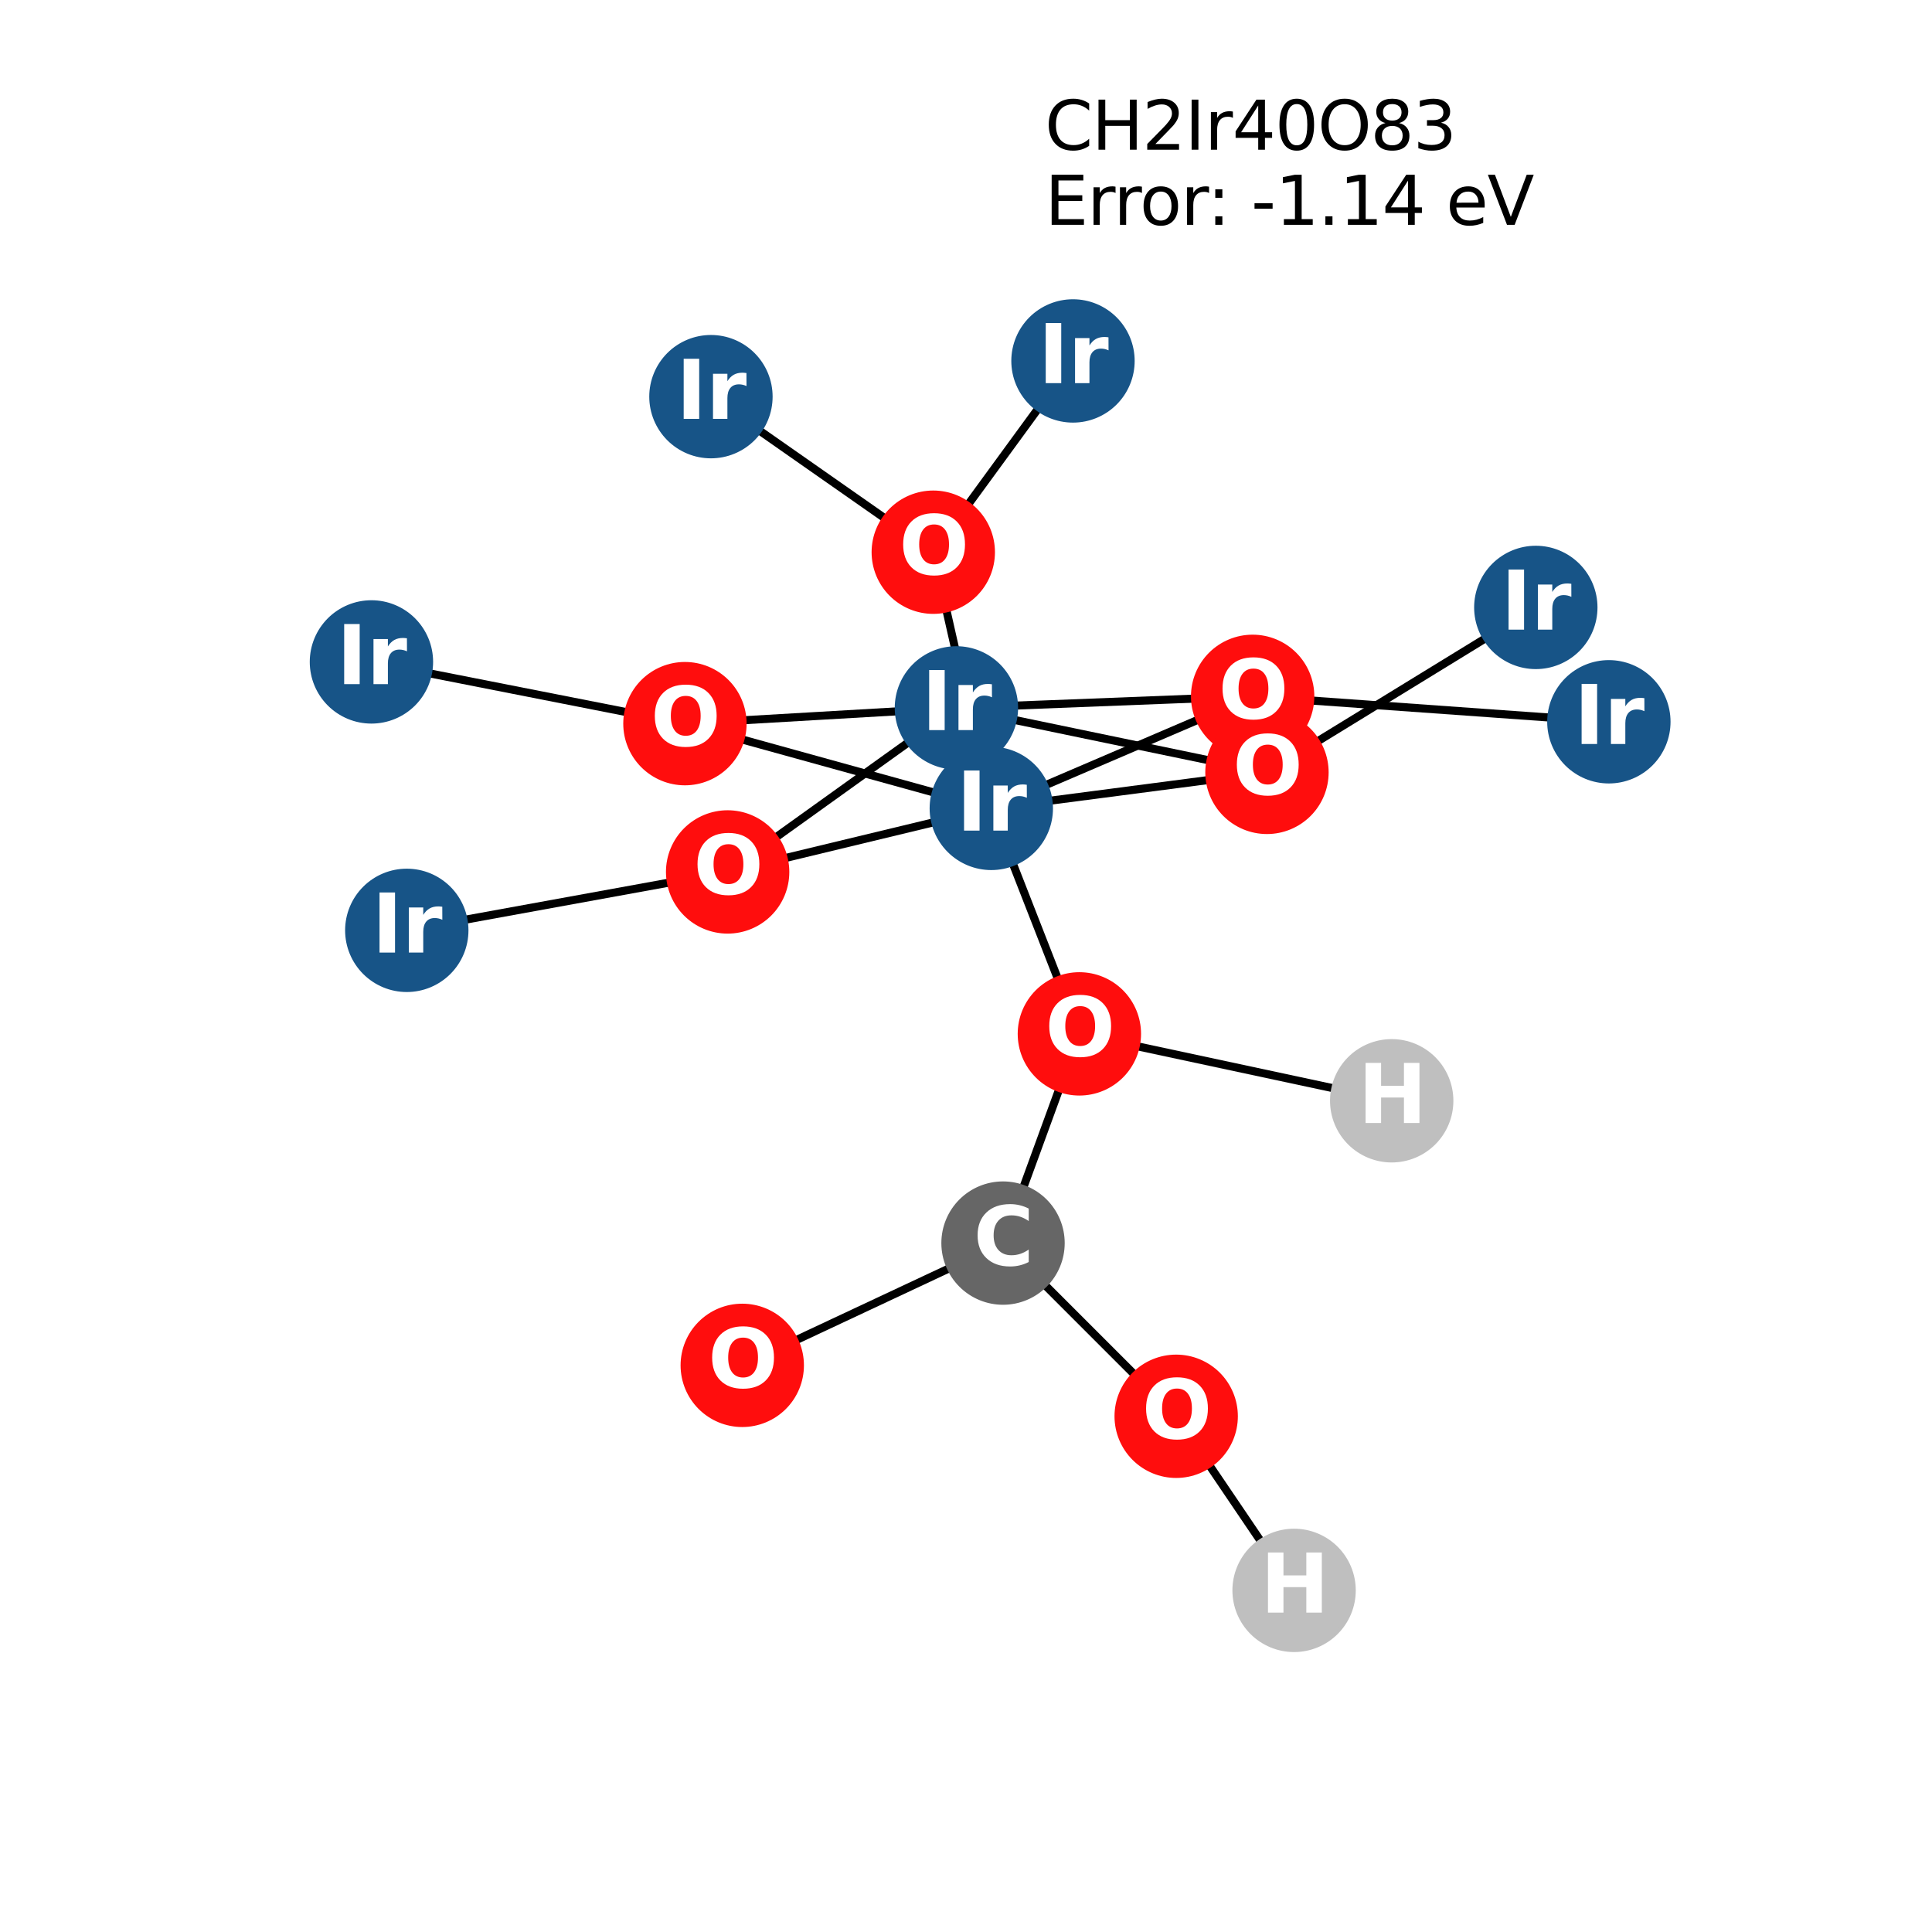 <?xml version="1.0" encoding="utf-8" standalone="no"?>
<!DOCTYPE svg PUBLIC "-//W3C//DTD SVG 1.1//EN"
  "http://www.w3.org/Graphics/SVG/1.1/DTD/svg11.dtd">
<svg xmlns:xlink="http://www.w3.org/1999/xlink" width="288pt" height="288pt" viewBox="0 0 288 288" xmlns="http://www.w3.org/2000/svg" version="1.1">
 <defs>
  <style type="text/css">*{stroke-linejoin: round; stroke-linecap: butt}</style>
 </defs>
 <g id="figure_1">
  <g id="patch_1">
   <path d="M 0 288 
L 288 288 
L 288 0 
L 0 0 
z
" style="fill: #ffffff"/>
  </g>
  <g id="axes_1">
   <g id="LineCollection_1">
    <path d="M 142.572 105.524 
L 188.864 115.136 
" clip-path="url(#p720fbea524)" style="fill: none; stroke: #000000; stroke-width: 1.2"/>
    <path d="M 142.572 105.524 
L 186.73 103.803 
" clip-path="url(#p720fbea524)" style="fill: none; stroke: #000000; stroke-width: 1.2"/>
    <path d="M 142.572 105.524 
L 108.468 129.978 
" clip-path="url(#p720fbea524)" style="fill: none; stroke: #000000; stroke-width: 1.2"/>
    <path d="M 142.572 105.524 
L 102.101 107.873 
" clip-path="url(#p720fbea524)" style="fill: none; stroke: #000000; stroke-width: 1.2"/>
    <path d="M 159.948 53.804 
L 139.122 82.316 
" clip-path="url(#p720fbea524)" style="fill: none; stroke: #000000; stroke-width: 1.2"/>
    <path d="M 239.831 107.595 
L 186.73 103.803 
" clip-path="url(#p720fbea524)" style="fill: none; stroke: #000000; stroke-width: 1.2"/>
    <path d="M 228.941 90.548 
L 188.864 115.136 
" clip-path="url(#p720fbea524)" style="fill: none; stroke: #000000; stroke-width: 1.2"/>
    <path d="M 139.122 82.316 
L 147.772 120.506 
" clip-path="url(#p720fbea524)" style="fill: none; stroke: #000000; stroke-width: 1.2"/>
    <path d="M 139.122 82.316 
L 105.979 59.129 
" clip-path="url(#p720fbea524)" style="fill: none; stroke: #000000; stroke-width: 1.2"/>
    <path d="M 147.772 120.506 
L 188.864 115.136 
" clip-path="url(#p720fbea524)" style="fill: none; stroke: #000000; stroke-width: 1.2"/>
    <path d="M 147.772 120.506 
L 186.73 103.803 
" clip-path="url(#p720fbea524)" style="fill: none; stroke: #000000; stroke-width: 1.2"/>
    <path d="M 147.772 120.506 
L 108.468 129.978 
" clip-path="url(#p720fbea524)" style="fill: none; stroke: #000000; stroke-width: 1.2"/>
    <path d="M 147.772 120.506 
L 102.101 107.873 
" clip-path="url(#p720fbea524)" style="fill: none; stroke: #000000; stroke-width: 1.2"/>
    <path d="M 147.772 120.506 
L 160.901 154.118 
" clip-path="url(#p720fbea524)" style="fill: none; stroke: #000000; stroke-width: 1.2"/>
    <path d="M 55.369 98.671 
L 102.101 107.873 
" clip-path="url(#p720fbea524)" style="fill: none; stroke: #000000; stroke-width: 1.2"/>
    <path d="M 108.468 129.978 
L 60.639 138.686 
" clip-path="url(#p720fbea524)" style="fill: none; stroke: #000000; stroke-width: 1.2"/>
    <path d="M 110.647 203.532 
L 149.52 185.306 
" clip-path="url(#p720fbea524)" style="fill: none; stroke: #000000; stroke-width: 1.2"/>
    <path d="M 149.52 185.306 
L 175.332 211.123 
" clip-path="url(#p720fbea524)" style="fill: none; stroke: #000000; stroke-width: 1.2"/>
    <path d="M 149.52 185.306 
L 160.901 154.118 
" clip-path="url(#p720fbea524)" style="fill: none; stroke: #000000; stroke-width: 1.2"/>
    <path d="M 175.332 211.123 
L 192.907 237.076 
" clip-path="url(#p720fbea524)" style="fill: none; stroke: #000000; stroke-width: 1.2"/>
    <path d="M 160.901 154.118 
L 207.459 164.092 
" clip-path="url(#p720fbea524)" style="fill: none; stroke: #000000; stroke-width: 1.2"/>
   </g>
   <g id="PathCollection_1">
    <defs>
     <path id="C0_0_ea0b48607e" d="M 0 8.944 
C 2.372 8.944 4.647 8.002 6.325 6.325 
C 8.002 4.647 8.944 2.372 8.944 -0 
C 8.944 -2.372 8.002 -4.647 6.325 -6.325 
C 4.647 -8.002 2.372 -8.944 0 -8.944 
C -2.372 -8.944 -4.647 -8.002 -6.325 -6.325 
C -8.002 -4.647 -8.944 -2.372 -8.944 0 
C -8.944 2.372 -8.002 4.647 -6.325 6.325 
C -4.647 8.002 -2.372 8.944 0 8.944 
z
"/>
    </defs>
    <g clip-path="url(#p720fbea524)">
     <use xlink:href="#C0_0_ea0b48607e" x="142.572" y="105.524" style="fill: #175487; stroke: #175487; stroke-width: 0.5"/>
    </g>
    <g clip-path="url(#p720fbea524)">
     <use xlink:href="#C0_0_ea0b48607e" x="159.948" y="53.804" style="fill: #175487; stroke: #175487; stroke-width: 0.5"/>
    </g>
    <g clip-path="url(#p720fbea524)">
     <use xlink:href="#C0_0_ea0b48607e" x="239.831" y="107.595" style="fill: #175487; stroke: #175487; stroke-width: 0.5"/>
    </g>
    <g clip-path="url(#p720fbea524)">
     <use xlink:href="#C0_0_ea0b48607e" x="228.941" y="90.548" style="fill: #175487; stroke: #175487; stroke-width: 0.5"/>
    </g>
    <g clip-path="url(#p720fbea524)">
     <use xlink:href="#C0_0_ea0b48607e" x="139.122" y="82.316" style="fill: #ff0d0d; stroke: #ff0d0d; stroke-width: 0.5"/>
    </g>
    <g clip-path="url(#p720fbea524)">
     <use xlink:href="#C0_0_ea0b48607e" x="147.772" y="120.506" style="fill: #175487; stroke: #175487; stroke-width: 0.5"/>
    </g>
    <g clip-path="url(#p720fbea524)">
     <use xlink:href="#C0_0_ea0b48607e" x="105.979" y="59.129" style="fill: #175487; stroke: #175487; stroke-width: 0.5"/>
    </g>
    <g clip-path="url(#p720fbea524)">
     <use xlink:href="#C0_0_ea0b48607e" x="55.369" y="98.671" style="fill: #175487; stroke: #175487; stroke-width: 0.5"/>
    </g>
    <g clip-path="url(#p720fbea524)">
     <use xlink:href="#C0_0_ea0b48607e" x="108.468" y="129.978" style="fill: #ff0d0d; stroke: #ff0d0d; stroke-width: 0.5"/>
    </g>
    <g clip-path="url(#p720fbea524)">
     <use xlink:href="#C0_0_ea0b48607e" x="102.101" y="107.873" style="fill: #ff0d0d; stroke: #ff0d0d; stroke-width: 0.5"/>
    </g>
    <g clip-path="url(#p720fbea524)">
     <use xlink:href="#C0_0_ea0b48607e" x="60.639" y="138.686" style="fill: #175487; stroke: #175487; stroke-width: 0.5"/>
    </g>
    <g clip-path="url(#p720fbea524)">
     <use xlink:href="#C0_0_ea0b48607e" x="186.73" y="103.803" style="fill: #ff0d0d; stroke: #ff0d0d; stroke-width: 0.5"/>
    </g>
    <g clip-path="url(#p720fbea524)">
     <use xlink:href="#C0_0_ea0b48607e" x="188.864" y="115.136" style="fill: #ff0d0d; stroke: #ff0d0d; stroke-width: 0.5"/>
    </g>
    <g clip-path="url(#p720fbea524)">
     <use xlink:href="#C0_0_ea0b48607e" x="110.647" y="203.532" style="fill: #ff0d0d; stroke: #ff0d0d; stroke-width: 0.5"/>
    </g>
    <g clip-path="url(#p720fbea524)">
     <use xlink:href="#C0_0_ea0b48607e" x="149.52" y="185.306" style="fill: #666666; stroke: #666666; stroke-width: 0.5"/>
    </g>
    <g clip-path="url(#p720fbea524)">
     <use xlink:href="#C0_0_ea0b48607e" x="175.332" y="211.123" style="fill: #ff0d0d; stroke: #ff0d0d; stroke-width: 0.5"/>
    </g>
    <g clip-path="url(#p720fbea524)">
     <use xlink:href="#C0_0_ea0b48607e" x="192.907" y="237.076" style="fill: #bfbfbf; stroke: #bfbfbf; stroke-width: 0.5"/>
    </g>
    <g clip-path="url(#p720fbea524)">
     <use xlink:href="#C0_0_ea0b48607e" x="160.901" y="154.118" style="fill: #ff0d0d; stroke: #ff0d0d; stroke-width: 0.5"/>
    </g>
    <g clip-path="url(#p720fbea524)">
     <use xlink:href="#C0_0_ea0b48607e" x="207.459" y="164.092" style="fill: #bfbfbf; stroke: #bfbfbf; stroke-width: 0.5"/>
    </g>
   </g>
   <g id="text_1">
    <g clip-path="url(#p720fbea524)">
     <!-- Ir -->
     <g style="fill: #ffffff" transform="translate(137.381 108.836) scale(0.12 -0.12)">
      <defs>
       <path id="DejaVuSans-Bold-49" d="M 588 4666 
L 1791 4666 
L 1791 0 
L 588 0 
L 588 4666 
z
" transform="scale(0.016)"/>
       <path id="DejaVuSans-Bold-72" d="M 3138 2547 
Q 2991 2616 2845 2648 
Q 2700 2681 2553 2681 
Q 2122 2681 1889 2404 
Q 1656 2128 1656 1613 
L 1656 0 
L 538 0 
L 538 3500 
L 1656 3500 
L 1656 2925 
Q 1872 3269 2151 3426 
Q 2431 3584 2822 3584 
Q 2878 3584 2943 3579 
Q 3009 3575 3134 3559 
L 3138 2547 
z
" transform="scale(0.016)"/>
      </defs>
      <use xlink:href="#DejaVuSans-Bold-49"/>
      <use xlink:href="#DejaVuSans-Bold-72" transform="translate(37.207 0)"/>
     </g>
    </g>
   </g>
   <g id="text_2">
    <g clip-path="url(#p720fbea524)">
     <!-- Ir -->
     <g style="fill: #ffffff" transform="translate(154.758 57.115) scale(0.12 -0.12)">
      <use xlink:href="#DejaVuSans-Bold-49"/>
      <use xlink:href="#DejaVuSans-Bold-72" transform="translate(37.207 0)"/>
     </g>
    </g>
   </g>
   <g id="text_3">
    <g clip-path="url(#p720fbea524)">
     <!-- Ir -->
     <g style="fill: #ffffff" transform="translate(234.64 110.906) scale(0.12 -0.12)">
      <use xlink:href="#DejaVuSans-Bold-49"/>
      <use xlink:href="#DejaVuSans-Bold-72" transform="translate(37.207 0)"/>
     </g>
    </g>
   </g>
   <g id="text_4">
    <g clip-path="url(#p720fbea524)">
     <!-- Ir -->
     <g style="fill: #ffffff" transform="translate(223.751 93.859) scale(0.12 -0.12)">
      <use xlink:href="#DejaVuSans-Bold-49"/>
      <use xlink:href="#DejaVuSans-Bold-72" transform="translate(37.207 0)"/>
     </g>
    </g>
   </g>
   <g id="text_5">
    <g clip-path="url(#p720fbea524)">
     <!-- O -->
     <g style="fill: #ffffff" transform="translate(134.021 85.627) scale(0.12 -0.12)">
      <defs>
       <path id="DejaVuSans-Bold-4f" d="M 2719 3878 
Q 2169 3878 1866 3472 
Q 1563 3066 1563 2328 
Q 1563 1594 1866 1187 
Q 2169 781 2719 781 
Q 3272 781 3575 1187 
Q 3878 1594 3878 2328 
Q 3878 3066 3575 3472 
Q 3272 3878 2719 3878 
z
M 2719 4750 
Q 3844 4750 4481 4106 
Q 5119 3463 5119 2328 
Q 5119 1197 4481 553 
Q 3844 -91 2719 -91 
Q 1597 -91 958 553 
Q 319 1197 319 2328 
Q 319 3463 958 4106 
Q 1597 4750 2719 4750 
z
" transform="scale(0.016)"/>
      </defs>
      <use xlink:href="#DejaVuSans-Bold-4f"/>
     </g>
    </g>
   </g>
   <g id="text_6">
    <g clip-path="url(#p720fbea524)">
     <!-- Ir -->
     <g style="fill: #ffffff" transform="translate(142.581 123.817) scale(0.12 -0.12)">
      <use xlink:href="#DejaVuSans-Bold-49"/>
      <use xlink:href="#DejaVuSans-Bold-72" transform="translate(37.207 0)"/>
     </g>
    </g>
   </g>
   <g id="text_7">
    <g clip-path="url(#p720fbea524)">
     <!-- Ir -->
     <g style="fill: #ffffff" transform="translate(100.788 62.44) scale(0.12 -0.12)">
      <use xlink:href="#DejaVuSans-Bold-49"/>
      <use xlink:href="#DejaVuSans-Bold-72" transform="translate(37.207 0)"/>
     </g>
    </g>
   </g>
   <g id="text_8">
    <g clip-path="url(#p720fbea524)">
     <!-- Ir -->
     <g style="fill: #ffffff" transform="translate(50.178 101.982) scale(0.12 -0.12)">
      <use xlink:href="#DejaVuSans-Bold-49"/>
      <use xlink:href="#DejaVuSans-Bold-72" transform="translate(37.207 0)"/>
     </g>
    </g>
   </g>
   <g id="text_9">
    <g clip-path="url(#p720fbea524)">
     <!-- O -->
     <g style="fill: #ffffff" transform="translate(103.367 133.29) scale(0.12 -0.12)">
      <use xlink:href="#DejaVuSans-Bold-4f"/>
     </g>
    </g>
   </g>
   <g id="text_10">
    <g clip-path="url(#p720fbea524)">
     <!-- O -->
     <g style="fill: #ffffff" transform="translate(97 111.184) scale(0.12 -0.12)">
      <use xlink:href="#DejaVuSans-Bold-4f"/>
     </g>
    </g>
   </g>
   <g id="text_11">
    <g clip-path="url(#p720fbea524)">
     <!-- Ir -->
     <g style="fill: #ffffff" transform="translate(55.448 141.998) scale(0.12 -0.12)">
      <use xlink:href="#DejaVuSans-Bold-49"/>
      <use xlink:href="#DejaVuSans-Bold-72" transform="translate(37.207 0)"/>
     </g>
    </g>
   </g>
   <g id="text_12">
    <g clip-path="url(#p720fbea524)">
     <!-- O -->
     <g style="fill: #ffffff" transform="translate(181.629 107.114) scale(0.12 -0.12)">
      <use xlink:href="#DejaVuSans-Bold-4f"/>
     </g>
    </g>
   </g>
   <g id="text_13">
    <g clip-path="url(#p720fbea524)">
     <!-- O -->
     <g style="fill: #ffffff" transform="translate(183.763 118.448) scale(0.12 -0.12)">
      <use xlink:href="#DejaVuSans-Bold-4f"/>
     </g>
    </g>
   </g>
   <g id="text_14">
    <g clip-path="url(#p720fbea524)">
     <!-- O -->
     <g style="fill: #ffffff" transform="translate(105.547 206.843) scale(0.12 -0.12)">
      <use xlink:href="#DejaVuSans-Bold-4f"/>
     </g>
    </g>
   </g>
   <g id="text_15">
    <g clip-path="url(#p720fbea524)">
     <!-- C -->
     <g style="fill: #ffffff" transform="translate(145.117 188.617) scale(0.12 -0.12)">
      <defs>
       <path id="DejaVuSans-Bold-43" d="M 4288 256 
Q 3956 84 3597 -3 
Q 3238 -91 2847 -91 
Q 1681 -91 1000 561 
Q 319 1213 319 2328 
Q 319 3447 1000 4098 
Q 1681 4750 2847 4750 
Q 3238 4750 3597 4662 
Q 3956 4575 4288 4403 
L 4288 3438 
Q 3953 3666 3628 3772 
Q 3303 3878 2944 3878 
Q 2300 3878 1931 3465 
Q 1563 3053 1563 2328 
Q 1563 1606 1931 1193 
Q 2300 781 2944 781 
Q 3303 781 3628 887 
Q 3953 994 4288 1222 
L 4288 256 
z
" transform="scale(0.016)"/>
      </defs>
      <use xlink:href="#DejaVuSans-Bold-43"/>
     </g>
    </g>
   </g>
   <g id="text_16">
    <g clip-path="url(#p720fbea524)">
     <!-- O -->
     <g style="fill: #ffffff" transform="translate(170.231 214.434) scale(0.12 -0.12)">
      <use xlink:href="#DejaVuSans-Bold-4f"/>
     </g>
    </g>
   </g>
   <g id="text_17">
    <g clip-path="url(#p720fbea524)">
     <!-- H -->
     <g style="fill: #ffffff" transform="translate(187.885 240.388) scale(0.12 -0.12)">
      <defs>
       <path id="DejaVuSans-Bold-48" d="M 588 4666 
L 1791 4666 
L 1791 2888 
L 3566 2888 
L 3566 4666 
L 4769 4666 
L 4769 0 
L 3566 0 
L 3566 1978 
L 1791 1978 
L 1791 0 
L 588 0 
L 588 4666 
z
" transform="scale(0.016)"/>
      </defs>
      <use xlink:href="#DejaVuSans-Bold-48"/>
     </g>
    </g>
   </g>
   <g id="text_18">
    <g clip-path="url(#p720fbea524)">
     <!-- O -->
     <g style="fill: #ffffff" transform="translate(155.8 157.43) scale(0.12 -0.12)">
      <use xlink:href="#DejaVuSans-Bold-4f"/>
     </g>
    </g>
   </g>
   <g id="text_19">
    <g clip-path="url(#p720fbea524)">
     <!-- H -->
     <g style="fill: #ffffff" transform="translate(202.438 167.403) scale(0.12 -0.12)">
      <use xlink:href="#DejaVuSans-Bold-48"/>
     </g>
    </g>
   </g>
   <g id="text_20">
    <!-- CH2Ir40O83 -->
    <g transform="translate(155.765 22.315) scale(0.1 -0.1)">
     <defs>
      <path id="DejaVuSans-43" d="M 4122 4306 
L 4122 3641 
Q 3803 3938 3442 4084 
Q 3081 4231 2675 4231 
Q 1875 4231 1450 3742 
Q 1025 3253 1025 2328 
Q 1025 1406 1450 917 
Q 1875 428 2675 428 
Q 3081 428 3442 575 
Q 3803 722 4122 1019 
L 4122 359 
Q 3791 134 3420 21 
Q 3050 -91 2638 -91 
Q 1578 -91 968 557 
Q 359 1206 359 2328 
Q 359 3453 968 4101 
Q 1578 4750 2638 4750 
Q 3056 4750 3426 4639 
Q 3797 4528 4122 4306 
z
" transform="scale(0.016)"/>
      <path id="DejaVuSans-48" d="M 628 4666 
L 1259 4666 
L 1259 2753 
L 3553 2753 
L 3553 4666 
L 4184 4666 
L 4184 0 
L 3553 0 
L 3553 2222 
L 1259 2222 
L 1259 0 
L 628 0 
L 628 4666 
z
" transform="scale(0.016)"/>
      <path id="DejaVuSans-32" d="M 1228 531 
L 3431 531 
L 3431 0 
L 469 0 
L 469 531 
Q 828 903 1448 1529 
Q 2069 2156 2228 2338 
Q 2531 2678 2651 2914 
Q 2772 3150 2772 3378 
Q 2772 3750 2511 3984 
Q 2250 4219 1831 4219 
Q 1534 4219 1204 4116 
Q 875 4013 500 3803 
L 500 4441 
Q 881 4594 1212 4672 
Q 1544 4750 1819 4750 
Q 2544 4750 2975 4387 
Q 3406 4025 3406 3419 
Q 3406 3131 3298 2873 
Q 3191 2616 2906 2266 
Q 2828 2175 2409 1742 
Q 1991 1309 1228 531 
z
" transform="scale(0.016)"/>
      <path id="DejaVuSans-49" d="M 628 4666 
L 1259 4666 
L 1259 0 
L 628 0 
L 628 4666 
z
" transform="scale(0.016)"/>
      <path id="DejaVuSans-72" d="M 2631 2963 
Q 2534 3019 2420 3045 
Q 2306 3072 2169 3072 
Q 1681 3072 1420 2755 
Q 1159 2438 1159 1844 
L 1159 0 
L 581 0 
L 581 3500 
L 1159 3500 
L 1159 2956 
Q 1341 3275 1631 3429 
Q 1922 3584 2338 3584 
Q 2397 3584 2469 3576 
Q 2541 3569 2628 3553 
L 2631 2963 
z
" transform="scale(0.016)"/>
      <path id="DejaVuSans-34" d="M 2419 4116 
L 825 1625 
L 2419 1625 
L 2419 4116 
z
M 2253 4666 
L 3047 4666 
L 3047 1625 
L 3713 1625 
L 3713 1100 
L 3047 1100 
L 3047 0 
L 2419 0 
L 2419 1100 
L 313 1100 
L 313 1709 
L 2253 4666 
z
" transform="scale(0.016)"/>
      <path id="DejaVuSans-30" d="M 2034 4250 
Q 1547 4250 1301 3770 
Q 1056 3291 1056 2328 
Q 1056 1369 1301 889 
Q 1547 409 2034 409 
Q 2525 409 2770 889 
Q 3016 1369 3016 2328 
Q 3016 3291 2770 3770 
Q 2525 4250 2034 4250 
z
M 2034 4750 
Q 2819 4750 3233 4129 
Q 3647 3509 3647 2328 
Q 3647 1150 3233 529 
Q 2819 -91 2034 -91 
Q 1250 -91 836 529 
Q 422 1150 422 2328 
Q 422 3509 836 4129 
Q 1250 4750 2034 4750 
z
" transform="scale(0.016)"/>
      <path id="DejaVuSans-4f" d="M 2522 4238 
Q 1834 4238 1429 3725 
Q 1025 3213 1025 2328 
Q 1025 1447 1429 934 
Q 1834 422 2522 422 
Q 3209 422 3611 934 
Q 4013 1447 4013 2328 
Q 4013 3213 3611 3725 
Q 3209 4238 2522 4238 
z
M 2522 4750 
Q 3503 4750 4090 4092 
Q 4678 3434 4678 2328 
Q 4678 1225 4090 567 
Q 3503 -91 2522 -91 
Q 1538 -91 948 565 
Q 359 1222 359 2328 
Q 359 3434 948 4092 
Q 1538 4750 2522 4750 
z
" transform="scale(0.016)"/>
      <path id="DejaVuSans-38" d="M 2034 2216 
Q 1584 2216 1326 1975 
Q 1069 1734 1069 1313 
Q 1069 891 1326 650 
Q 1584 409 2034 409 
Q 2484 409 2743 651 
Q 3003 894 3003 1313 
Q 3003 1734 2745 1975 
Q 2488 2216 2034 2216 
z
M 1403 2484 
Q 997 2584 770 2862 
Q 544 3141 544 3541 
Q 544 4100 942 4425 
Q 1341 4750 2034 4750 
Q 2731 4750 3128 4425 
Q 3525 4100 3525 3541 
Q 3525 3141 3298 2862 
Q 3072 2584 2669 2484 
Q 3125 2378 3379 2068 
Q 3634 1759 3634 1313 
Q 3634 634 3220 271 
Q 2806 -91 2034 -91 
Q 1263 -91 848 271 
Q 434 634 434 1313 
Q 434 1759 690 2068 
Q 947 2378 1403 2484 
z
M 1172 3481 
Q 1172 3119 1398 2916 
Q 1625 2713 2034 2713 
Q 2441 2713 2670 2916 
Q 2900 3119 2900 3481 
Q 2900 3844 2670 4047 
Q 2441 4250 2034 4250 
Q 1625 4250 1398 4047 
Q 1172 3844 1172 3481 
z
" transform="scale(0.016)"/>
      <path id="DejaVuSans-33" d="M 2597 2516 
Q 3050 2419 3304 2112 
Q 3559 1806 3559 1356 
Q 3559 666 3084 287 
Q 2609 -91 1734 -91 
Q 1441 -91 1130 -33 
Q 819 25 488 141 
L 488 750 
Q 750 597 1062 519 
Q 1375 441 1716 441 
Q 2309 441 2620 675 
Q 2931 909 2931 1356 
Q 2931 1769 2642 2001 
Q 2353 2234 1838 2234 
L 1294 2234 
L 1294 2753 
L 1863 2753 
Q 2328 2753 2575 2939 
Q 2822 3125 2822 3475 
Q 2822 3834 2567 4026 
Q 2313 4219 1838 4219 
Q 1578 4219 1281 4162 
Q 984 4106 628 3988 
L 628 4550 
Q 988 4650 1302 4700 
Q 1616 4750 1894 4750 
Q 2613 4750 3031 4423 
Q 3450 4097 3450 3541 
Q 3450 3153 3228 2886 
Q 3006 2619 2597 2516 
z
" transform="scale(0.016)"/>
     </defs>
     <use xlink:href="#DejaVuSans-43"/>
     <use xlink:href="#DejaVuSans-48" transform="translate(69.824 0)"/>
     <use xlink:href="#DejaVuSans-32" transform="translate(145.02 0)"/>
     <use xlink:href="#DejaVuSans-49" transform="translate(208.643 0)"/>
     <use xlink:href="#DejaVuSans-72" transform="translate(238.135 0)"/>
     <use xlink:href="#DejaVuSans-34" transform="translate(279.248 0)"/>
     <use xlink:href="#DejaVuSans-30" transform="translate(342.871 0)"/>
     <use xlink:href="#DejaVuSans-4f" transform="translate(406.494 0)"/>
     <use xlink:href="#DejaVuSans-38" transform="translate(485.205 0)"/>
     <use xlink:href="#DejaVuSans-33" transform="translate(548.828 0)"/>
    </g>
    <!-- Error: -1.14 eV -->
    <g transform="translate(155.765 33.513) scale(0.1 -0.1)">
     <defs>
      <path id="DejaVuSans-45" d="M 628 4666 
L 3578 4666 
L 3578 4134 
L 1259 4134 
L 1259 2753 
L 3481 2753 
L 3481 2222 
L 1259 2222 
L 1259 531 
L 3634 531 
L 3634 0 
L 628 0 
L 628 4666 
z
" transform="scale(0.016)"/>
      <path id="DejaVuSans-6f" d="M 1959 3097 
Q 1497 3097 1228 2736 
Q 959 2375 959 1747 
Q 959 1119 1226 758 
Q 1494 397 1959 397 
Q 2419 397 2687 759 
Q 2956 1122 2956 1747 
Q 2956 2369 2687 2733 
Q 2419 3097 1959 3097 
z
M 1959 3584 
Q 2709 3584 3137 3096 
Q 3566 2609 3566 1747 
Q 3566 888 3137 398 
Q 2709 -91 1959 -91 
Q 1206 -91 779 398 
Q 353 888 353 1747 
Q 353 2609 779 3096 
Q 1206 3584 1959 3584 
z
" transform="scale(0.016)"/>
      <path id="DejaVuSans-3a" d="M 750 794 
L 1409 794 
L 1409 0 
L 750 0 
L 750 794 
z
M 750 3309 
L 1409 3309 
L 1409 2516 
L 750 2516 
L 750 3309 
z
" transform="scale(0.016)"/>
      <path id="DejaVuSans-20" transform="scale(0.016)"/>
      <path id="DejaVuSans-2d" d="M 313 2009 
L 1997 2009 
L 1997 1497 
L 313 1497 
L 313 2009 
z
" transform="scale(0.016)"/>
      <path id="DejaVuSans-31" d="M 794 531 
L 1825 531 
L 1825 4091 
L 703 3866 
L 703 4441 
L 1819 4666 
L 2450 4666 
L 2450 531 
L 3481 531 
L 3481 0 
L 794 0 
L 794 531 
z
" transform="scale(0.016)"/>
      <path id="DejaVuSans-2e" d="M 684 794 
L 1344 794 
L 1344 0 
L 684 0 
L 684 794 
z
" transform="scale(0.016)"/>
      <path id="DejaVuSans-65" d="M 3597 1894 
L 3597 1613 
L 953 1613 
Q 991 1019 1311 708 
Q 1631 397 2203 397 
Q 2534 397 2845 478 
Q 3156 559 3463 722 
L 3463 178 
Q 3153 47 2828 -22 
Q 2503 -91 2169 -91 
Q 1331 -91 842 396 
Q 353 884 353 1716 
Q 353 2575 817 3079 
Q 1281 3584 2069 3584 
Q 2775 3584 3186 3129 
Q 3597 2675 3597 1894 
z
M 3022 2063 
Q 3016 2534 2758 2815 
Q 2500 3097 2075 3097 
Q 1594 3097 1305 2825 
Q 1016 2553 972 2059 
L 3022 2063 
z
" transform="scale(0.016)"/>
      <path id="DejaVuSans-56" d="M 1831 0 
L 50 4666 
L 709 4666 
L 2188 738 
L 3669 4666 
L 4325 4666 
L 2547 0 
L 1831 0 
z
" transform="scale(0.016)"/>
     </defs>
     <use xlink:href="#DejaVuSans-45"/>
     <use xlink:href="#DejaVuSans-72" transform="translate(63.184 0)"/>
     <use xlink:href="#DejaVuSans-72" transform="translate(102.547 0)"/>
     <use xlink:href="#DejaVuSans-6f" transform="translate(141.41 0)"/>
     <use xlink:href="#DejaVuSans-72" transform="translate(202.592 0)"/>
     <use xlink:href="#DejaVuSans-3a" transform="translate(241.955 0)"/>
     <use xlink:href="#DejaVuSans-20" transform="translate(275.646 0)"/>
     <use xlink:href="#DejaVuSans-2d" transform="translate(307.434 0)"/>
     <use xlink:href="#DejaVuSans-31" transform="translate(343.518 0)"/>
     <use xlink:href="#DejaVuSans-2e" transform="translate(407.141 0)"/>
     <use xlink:href="#DejaVuSans-31" transform="translate(438.928 0)"/>
     <use xlink:href="#DejaVuSans-34" transform="translate(502.551 0)"/>
     <use xlink:href="#DejaVuSans-20" transform="translate(566.174 0)"/>
     <use xlink:href="#DejaVuSans-65" transform="translate(597.961 0)"/>
     <use xlink:href="#DejaVuSans-56" transform="translate(659.484 0)"/>
    </g>
   </g>
  </g>
 </g>
 <defs>
  <clipPath id="p720fbea524">
   <rect x="36" y="34.56" width="223.2" height="221.76"/>
  </clipPath>
 </defs>
</svg>
